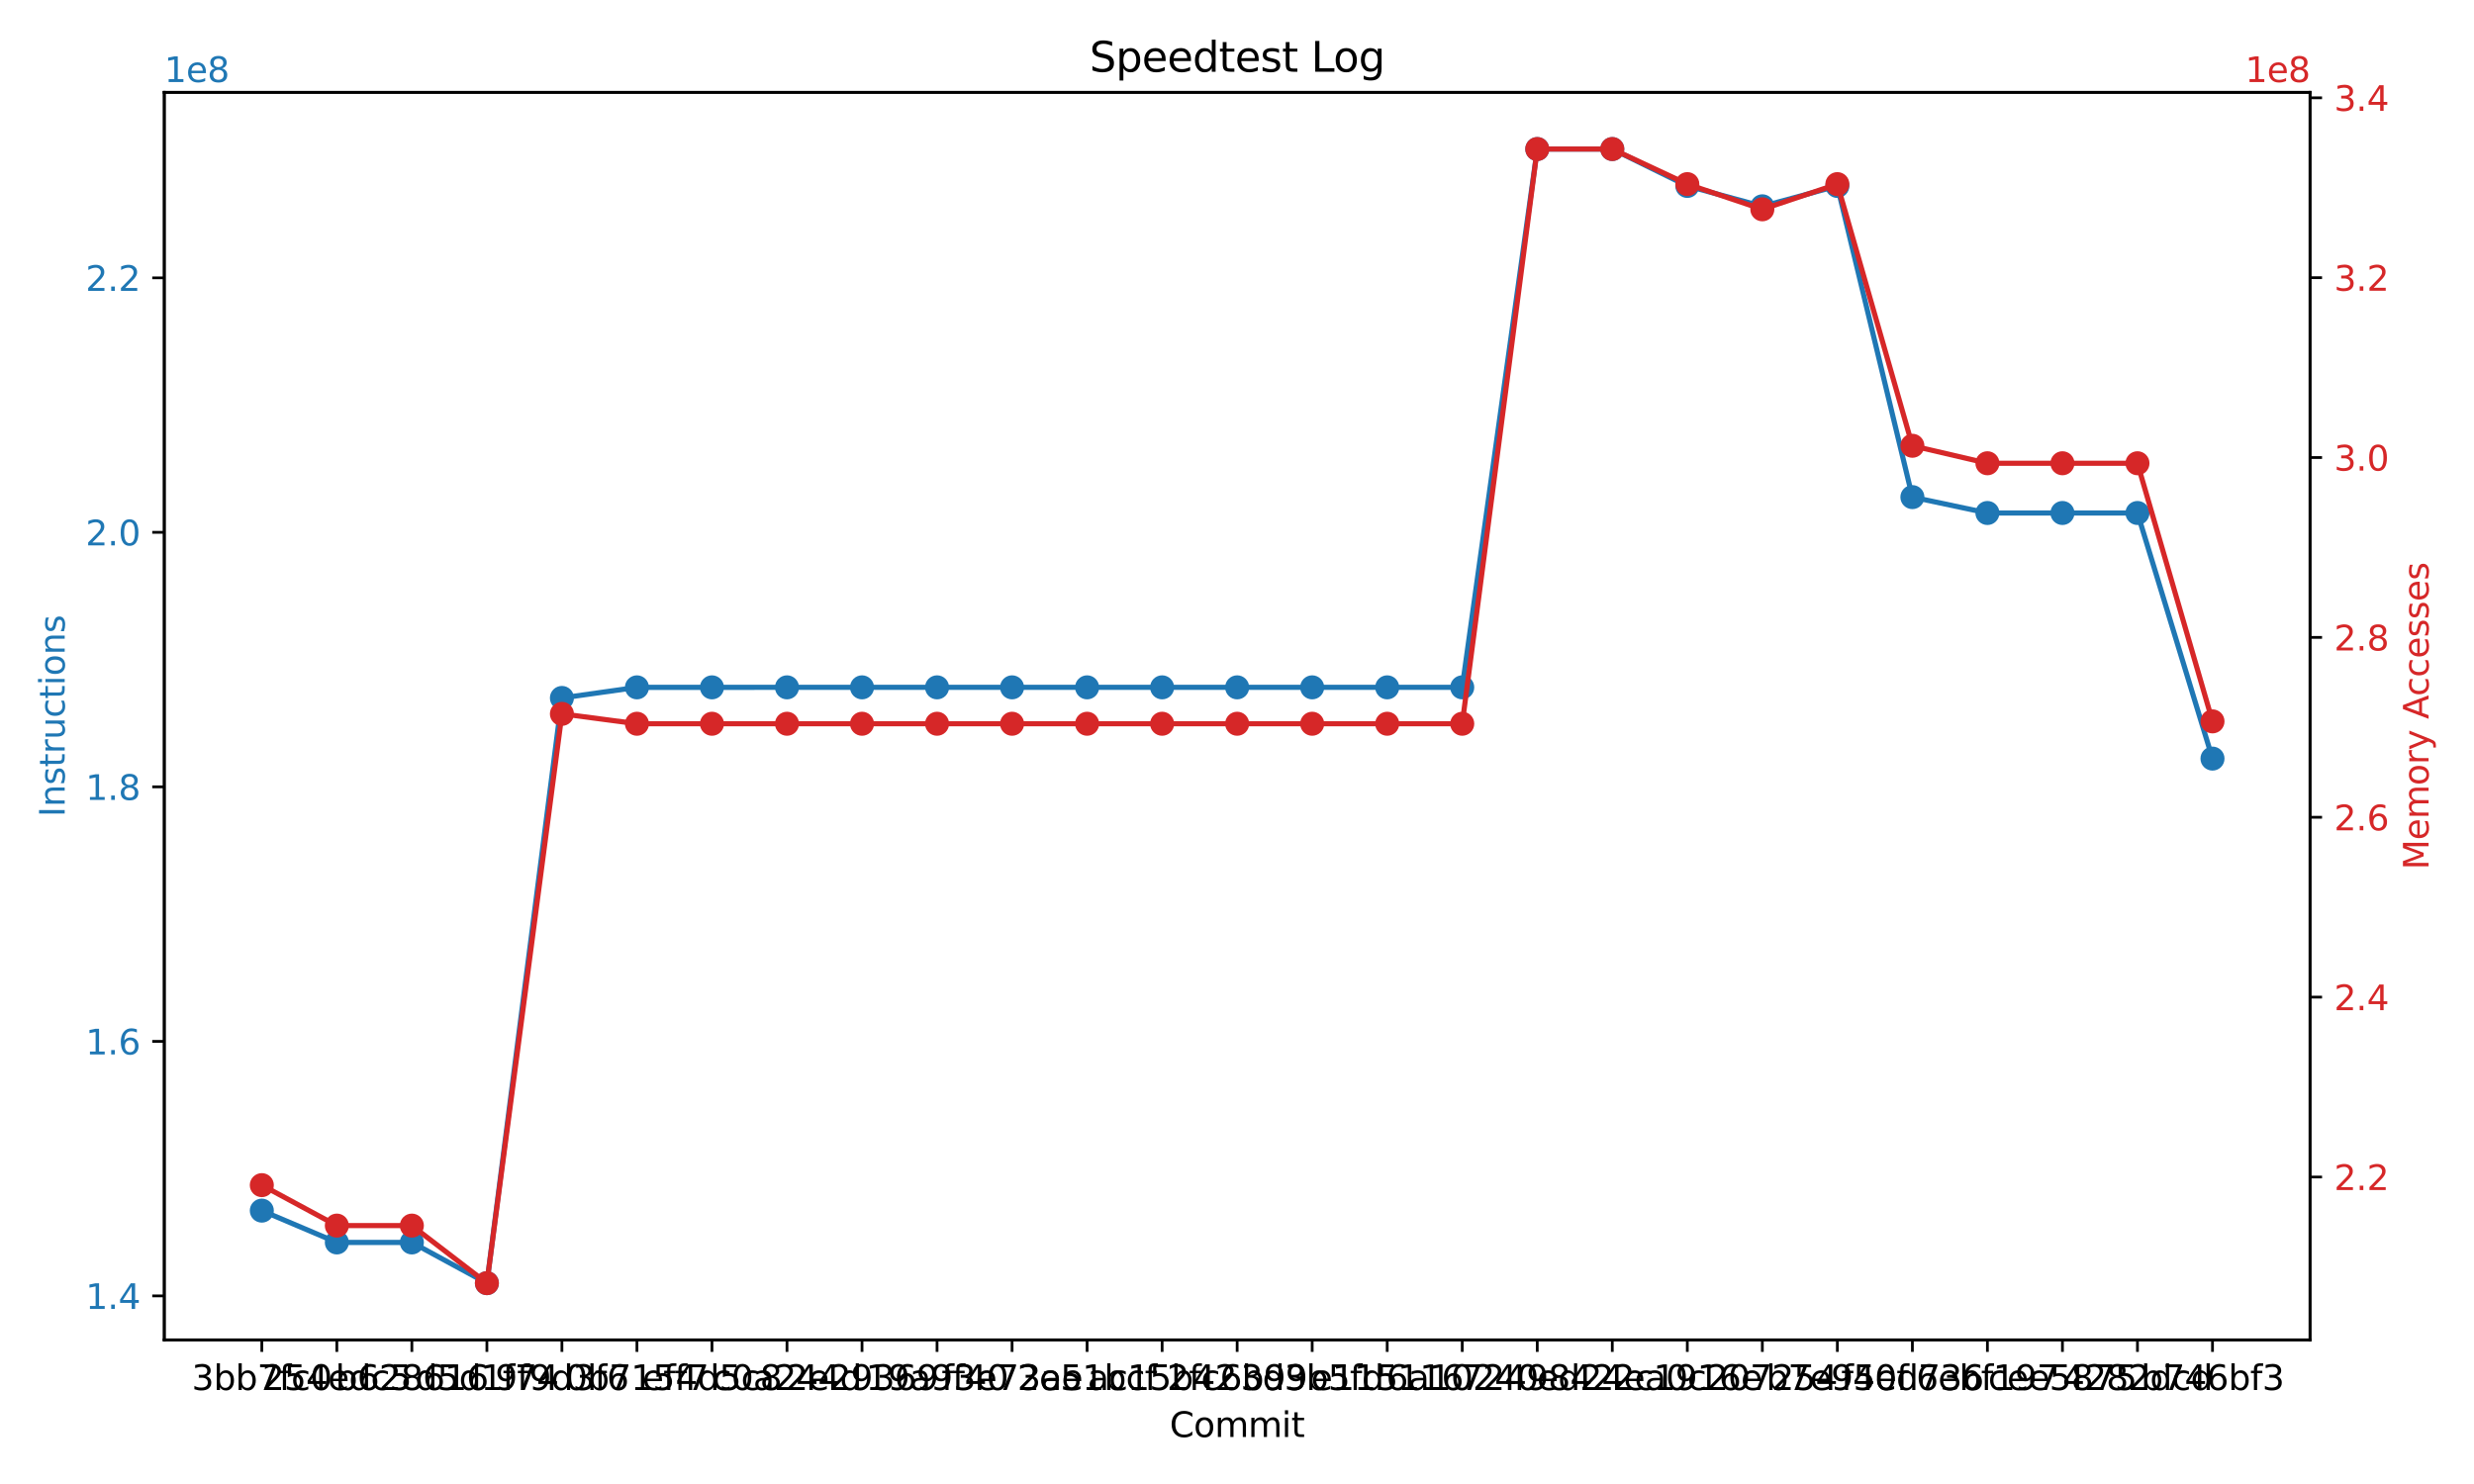 <?xml version="1.0" encoding="utf-8" standalone="no"?>
<!DOCTYPE svg PUBLIC "-//W3C//DTD SVG 1.1//EN"
  "http://www.w3.org/Graphics/SVG/1.1/DTD/svg11.dtd">
<svg xmlns:xlink="http://www.w3.org/1999/xlink" width="720pt" height="432pt" viewBox="0 0 720 432" xmlns="http://www.w3.org/2000/svg" version="1.1">
 <defs>
  <style type="text/css">*{stroke-linejoin: round; stroke-linecap: butt}</style>
 </defs>
 <g id="figure_1">
  <g id="patch_1">
   <path d="M 0 432 
L 720 432 
L 720 0 
L 0 0 
z
" style="fill: #ffffff"/>
  </g>
  <g id="axes_1">
   <g id="patch_2">
    <path d="M 47.81 390.04 
L 672.28 390.04 
L 672.28 26.88 
L 47.81 26.88 
z
" style="fill: #ffffff"/>
   </g>
   <g id="matplotlib.axis_1">
    <g id="xtick_1">
     <g id="line2d_1">
      <defs>
       <path id="m7021327ef7" d="M 0 0 
L 0 3.5 
" style="stroke: #000000; stroke-width: 0.8"/>
      </defs>
      <g>
       <use xlink:href="#m7021327ef7" x="76.195" y="390.04" style="stroke: #000000; stroke-width: 0.8"/>
      </g>
     </g>
     <g id="text_1">
      <!-- 3bb7fc0 -->
      <g transform="translate(55.793 404.638) scale(0.1 -0.1)">
       <defs>
        <path id="DejaVuSans-33" d="M 2597 2516 
Q 3050 2419 3304 2112 
Q 3559 1806 3559 1356 
Q 3559 666 3084 287 
Q 2609 -91 1734 -91 
Q 1441 -91 1130 -33 
Q 819 25 488 141 
L 488 750 
Q 750 597 1062 519 
Q 1375 441 1716 441 
Q 2309 441 2620 675 
Q 2931 909 2931 1356 
Q 2931 1769 2642 2001 
Q 2353 2234 1838 2234 
L 1294 2234 
L 1294 2753 
L 1863 2753 
Q 2328 2753 2575 2939 
Q 2822 3125 2822 3475 
Q 2822 3834 2567 4026 
Q 2313 4219 1838 4219 
Q 1578 4219 1281 4162 
Q 984 4106 628 3988 
L 628 4550 
Q 988 4650 1302 4700 
Q 1616 4750 1894 4750 
Q 2613 4750 3031 4423 
Q 3450 4097 3450 3541 
Q 3450 3153 3228 2886 
Q 3006 2619 2597 2516 
z
" transform="scale(0.016)"/>
        <path id="DejaVuSans-62" d="M 3116 1747 
Q 3116 2381 2855 2742 
Q 2594 3103 2138 3103 
Q 1681 3103 1420 2742 
Q 1159 2381 1159 1747 
Q 1159 1113 1420 752 
Q 1681 391 2138 391 
Q 2594 391 2855 752 
Q 3116 1113 3116 1747 
z
M 1159 2969 
Q 1341 3281 1617 3432 
Q 1894 3584 2278 3584 
Q 2916 3584 3314 3078 
Q 3713 2572 3713 1747 
Q 3713 922 3314 415 
Q 2916 -91 2278 -91 
Q 1894 -91 1617 61 
Q 1341 213 1159 525 
L 1159 0 
L 581 0 
L 581 4863 
L 1159 4863 
L 1159 2969 
z
" transform="scale(0.016)"/>
        <path id="DejaVuSans-37" d="M 525 4666 
L 3525 4666 
L 3525 4397 
L 1831 0 
L 1172 0 
L 2766 4134 
L 525 4134 
L 525 4666 
z
" transform="scale(0.016)"/>
        <path id="DejaVuSans-66" d="M 2375 4863 
L 2375 4384 
L 1825 4384 
Q 1516 4384 1395 4259 
Q 1275 4134 1275 3809 
L 1275 3500 
L 2222 3500 
L 2222 3053 
L 1275 3053 
L 1275 0 
L 697 0 
L 697 3053 
L 147 3053 
L 147 3500 
L 697 3500 
L 697 3744 
Q 697 4328 969 4595 
Q 1241 4863 1831 4863 
L 2375 4863 
z
" transform="scale(0.016)"/>
        <path id="DejaVuSans-63" d="M 3122 3366 
L 3122 2828 
Q 2878 2963 2633 3030 
Q 2388 3097 2138 3097 
Q 1578 3097 1268 2742 
Q 959 2388 959 1747 
Q 959 1106 1268 751 
Q 1578 397 2138 397 
Q 2388 397 2633 464 
Q 2878 531 3122 666 
L 3122 134 
Q 2881 22 2623 -34 
Q 2366 -91 2075 -91 
Q 1284 -91 818 406 
Q 353 903 353 1747 
Q 353 2603 823 3093 
Q 1294 3584 2113 3584 
Q 2378 3584 2631 3529 
Q 2884 3475 3122 3366 
z
" transform="scale(0.016)"/>
        <path id="DejaVuSans-30" d="M 2034 4250 
Q 1547 4250 1301 3770 
Q 1056 3291 1056 2328 
Q 1056 1369 1301 889 
Q 1547 409 2034 409 
Q 2525 409 2770 889 
Q 3016 1369 3016 2328 
Q 3016 3291 2770 3770 
Q 2525 4250 2034 4250 
z
M 2034 4750 
Q 2819 4750 3233 4129 
Q 3647 3509 3647 2328 
Q 3647 1150 3233 529 
Q 2819 -91 2034 -91 
Q 1250 -91 836 529 
Q 422 1150 422 2328 
Q 422 3509 836 4129 
Q 1250 4750 2034 4750 
z
" transform="scale(0.016)"/>
       </defs>
       <use xlink:href="#DejaVuSans-33"/>
       <use xlink:href="#DejaVuSans-62" x="63.623"/>
       <use xlink:href="#DejaVuSans-62" x="127.1"/>
       <use xlink:href="#DejaVuSans-37" x="190.576"/>
       <use xlink:href="#DejaVuSans-66" x="254.199"/>
       <use xlink:href="#DejaVuSans-63" x="289.404"/>
       <use xlink:href="#DejaVuSans-30" x="344.385"/>
      </g>
     </g>
    </g>
    <g id="xtick_2">
     <g id="line2d_2">
      <g>
       <use xlink:href="#m7021327ef7" x="98.03" y="390.04" style="stroke: #000000; stroke-width: 0.8"/>
      </g>
     </g>
     <g id="text_2">
      <!-- 254edc5 -->
      <g transform="translate(76.305 404.638) scale(0.1 -0.1)">
       <defs>
        <path id="DejaVuSans-32" d="M 1228 531 
L 3431 531 
L 3431 0 
L 469 0 
L 469 531 
Q 828 903 1448 1529 
Q 2069 2156 2228 2338 
Q 2531 2678 2651 2914 
Q 2772 3150 2772 3378 
Q 2772 3750 2511 3984 
Q 2250 4219 1831 4219 
Q 1534 4219 1204 4116 
Q 875 4013 500 3803 
L 500 4441 
Q 881 4594 1212 4672 
Q 1544 4750 1819 4750 
Q 2544 4750 2975 4387 
Q 3406 4025 3406 3419 
Q 3406 3131 3298 2873 
Q 3191 2616 2906 2266 
Q 2828 2175 2409 1742 
Q 1991 1309 1228 531 
z
" transform="scale(0.016)"/>
        <path id="DejaVuSans-35" d="M 691 4666 
L 3169 4666 
L 3169 4134 
L 1269 4134 
L 1269 2991 
Q 1406 3038 1543 3061 
Q 1681 3084 1819 3084 
Q 2600 3084 3056 2656 
Q 3513 2228 3513 1497 
Q 3513 744 3044 326 
Q 2575 -91 1722 -91 
Q 1428 -91 1123 -41 
Q 819 9 494 109 
L 494 744 
Q 775 591 1075 516 
Q 1375 441 1709 441 
Q 2250 441 2565 725 
Q 2881 1009 2881 1497 
Q 2881 1984 2565 2268 
Q 2250 2553 1709 2553 
Q 1456 2553 1204 2497 
Q 953 2441 691 2322 
L 691 4666 
z
" transform="scale(0.016)"/>
        <path id="DejaVuSans-34" d="M 2419 4116 
L 825 1625 
L 2419 1625 
L 2419 4116 
z
M 2253 4666 
L 3047 4666 
L 3047 1625 
L 3713 1625 
L 3713 1100 
L 3047 1100 
L 3047 0 
L 2419 0 
L 2419 1100 
L 313 1100 
L 313 1709 
L 2253 4666 
z
" transform="scale(0.016)"/>
        <path id="DejaVuSans-65" d="M 3597 1894 
L 3597 1613 
L 953 1613 
Q 991 1019 1311 708 
Q 1631 397 2203 397 
Q 2534 397 2845 478 
Q 3156 559 3463 722 
L 3463 178 
Q 3153 47 2828 -22 
Q 2503 -91 2169 -91 
Q 1331 -91 842 396 
Q 353 884 353 1716 
Q 353 2575 817 3079 
Q 1281 3584 2069 3584 
Q 2775 3584 3186 3129 
Q 3597 2675 3597 1894 
z
M 3022 2063 
Q 3016 2534 2758 2815 
Q 2500 3097 2075 3097 
Q 1594 3097 1305 2825 
Q 1016 2553 972 2059 
L 3022 2063 
z
" transform="scale(0.016)"/>
        <path id="DejaVuSans-64" d="M 2906 2969 
L 2906 4863 
L 3481 4863 
L 3481 0 
L 2906 0 
L 2906 525 
Q 2725 213 2448 61 
Q 2172 -91 1784 -91 
Q 1150 -91 751 415 
Q 353 922 353 1747 
Q 353 2572 751 3078 
Q 1150 3584 1784 3584 
Q 2172 3584 2448 3432 
Q 2725 3281 2906 2969 
z
M 947 1747 
Q 947 1113 1208 752 
Q 1469 391 1925 391 
Q 2381 391 2643 752 
Q 2906 1113 2906 1747 
Q 2906 2381 2643 2742 
Q 2381 3103 1925 3103 
Q 1469 3103 1208 2742 
Q 947 2381 947 1747 
z
" transform="scale(0.016)"/>
       </defs>
       <use xlink:href="#DejaVuSans-32"/>
       <use xlink:href="#DejaVuSans-35" x="63.623"/>
       <use xlink:href="#DejaVuSans-34" x="127.246"/>
       <use xlink:href="#DejaVuSans-65" x="190.869"/>
       <use xlink:href="#DejaVuSans-64" x="252.393"/>
       <use xlink:href="#DejaVuSans-63" x="315.869"/>
       <use xlink:href="#DejaVuSans-35" x="370.85"/>
      </g>
     </g>
    </g>
    <g id="xtick_3">
     <g id="line2d_3">
      <g>
       <use xlink:href="#m7021327ef7" x="119.864" y="390.04" style="stroke: #000000; stroke-width: 0.8"/>
      </g>
     </g>
     <g id="text_3">
      <!-- b628616 -->
      <g transform="translate(97.603 404.638) scale(0.1 -0.1)">
       <defs>
        <path id="DejaVuSans-36" d="M 2113 2584 
Q 1688 2584 1439 2293 
Q 1191 2003 1191 1497 
Q 1191 994 1439 701 
Q 1688 409 2113 409 
Q 2538 409 2786 701 
Q 3034 994 3034 1497 
Q 3034 2003 2786 2293 
Q 2538 2584 2113 2584 
z
M 3366 4563 
L 3366 3988 
Q 3128 4100 2886 4159 
Q 2644 4219 2406 4219 
Q 1781 4219 1451 3797 
Q 1122 3375 1075 2522 
Q 1259 2794 1537 2939 
Q 1816 3084 2150 3084 
Q 2853 3084 3261 2657 
Q 3669 2231 3669 1497 
Q 3669 778 3244 343 
Q 2819 -91 2113 -91 
Q 1303 -91 875 529 
Q 447 1150 447 2328 
Q 447 3434 972 4092 
Q 1497 4750 2381 4750 
Q 2619 4750 2861 4703 
Q 3103 4656 3366 4563 
z
" transform="scale(0.016)"/>
        <path id="DejaVuSans-38" d="M 2034 2216 
Q 1584 2216 1326 1975 
Q 1069 1734 1069 1313 
Q 1069 891 1326 650 
Q 1584 409 2034 409 
Q 2484 409 2743 651 
Q 3003 894 3003 1313 
Q 3003 1734 2745 1975 
Q 2488 2216 2034 2216 
z
M 1403 2484 
Q 997 2584 770 2862 
Q 544 3141 544 3541 
Q 544 4100 942 4425 
Q 1341 4750 2034 4750 
Q 2731 4750 3128 4425 
Q 3525 4100 3525 3541 
Q 3525 3141 3298 2862 
Q 3072 2584 2669 2484 
Q 3125 2378 3379 2068 
Q 3634 1759 3634 1313 
Q 3634 634 3220 271 
Q 2806 -91 2034 -91 
Q 1263 -91 848 271 
Q 434 634 434 1313 
Q 434 1759 690 2068 
Q 947 2378 1403 2484 
z
M 1172 3481 
Q 1172 3119 1398 2916 
Q 1625 2713 2034 2713 
Q 2441 2713 2670 2916 
Q 2900 3119 2900 3481 
Q 2900 3844 2670 4047 
Q 2441 4250 2034 4250 
Q 1625 4250 1398 4047 
Q 1172 3844 1172 3481 
z
" transform="scale(0.016)"/>
        <path id="DejaVuSans-31" d="M 794 531 
L 1825 531 
L 1825 4091 
L 703 3866 
L 703 4441 
L 1819 4666 
L 2450 4666 
L 2450 531 
L 3481 531 
L 3481 0 
L 794 0 
L 794 531 
z
" transform="scale(0.016)"/>
       </defs>
       <use xlink:href="#DejaVuSans-62"/>
       <use xlink:href="#DejaVuSans-36" x="63.477"/>
       <use xlink:href="#DejaVuSans-32" x="127.1"/>
       <use xlink:href="#DejaVuSans-38" x="190.723"/>
       <use xlink:href="#DejaVuSans-36" x="254.346"/>
       <use xlink:href="#DejaVuSans-31" x="317.969"/>
       <use xlink:href="#DejaVuSans-36" x="381.592"/>
      </g>
     </g>
    </g>
    <g id="xtick_4">
     <g id="line2d_4">
      <g>
       <use xlink:href="#m7021327ef7" x="141.699" y="390.04" style="stroke: #000000; stroke-width: 0.8"/>
      </g>
     </g>
     <g id="text_4">
      <!-- d5d1f74 -->
      <g transform="translate(120.865 404.638) scale(0.1 -0.1)">
       <use xlink:href="#DejaVuSans-64"/>
       <use xlink:href="#DejaVuSans-35" x="63.477"/>
       <use xlink:href="#DejaVuSans-64" x="127.1"/>
       <use xlink:href="#DejaVuSans-31" x="190.576"/>
       <use xlink:href="#DejaVuSans-66" x="254.199"/>
       <use xlink:href="#DejaVuSans-37" x="289.404"/>
       <use xlink:href="#DejaVuSans-34" x="353.027"/>
      </g>
     </g>
    </g>
    <g id="xtick_5">
     <g id="line2d_5">
      <g>
       <use xlink:href="#m7021327ef7" x="163.533" y="390.04" style="stroke: #000000; stroke-width: 0.8"/>
      </g>
     </g>
     <g id="text_5">
      <!-- 9f9d3f6 -->
      <g transform="translate(144.114 404.638) scale(0.1 -0.1)">
       <defs>
        <path id="DejaVuSans-39" d="M 703 97 
L 703 672 
Q 941 559 1184 500 
Q 1428 441 1663 441 
Q 2288 441 2617 861 
Q 2947 1281 2994 2138 
Q 2813 1869 2534 1725 
Q 2256 1581 1919 1581 
Q 1219 1581 811 2004 
Q 403 2428 403 3163 
Q 403 3881 828 4315 
Q 1253 4750 1959 4750 
Q 2769 4750 3195 4129 
Q 3622 3509 3622 2328 
Q 3622 1225 3098 567 
Q 2575 -91 1691 -91 
Q 1453 -91 1209 -44 
Q 966 3 703 97 
z
M 1959 2075 
Q 2384 2075 2632 2365 
Q 2881 2656 2881 3163 
Q 2881 3666 2632 3958 
Q 2384 4250 1959 4250 
Q 1534 4250 1286 3958 
Q 1038 3666 1038 3163 
Q 1038 2656 1286 2365 
Q 1534 2075 1959 2075 
z
" transform="scale(0.016)"/>
       </defs>
       <use xlink:href="#DejaVuSans-39"/>
       <use xlink:href="#DejaVuSans-66" x="63.623"/>
       <use xlink:href="#DejaVuSans-39" x="98.828"/>
       <use xlink:href="#DejaVuSans-64" x="162.451"/>
       <use xlink:href="#DejaVuSans-33" x="225.928"/>
       <use xlink:href="#DejaVuSans-66" x="289.551"/>
       <use xlink:href="#DejaVuSans-36" x="324.756"/>
      </g>
     </g>
    </g>
    <g id="xtick_6">
     <g id="line2d_6">
      <g>
       <use xlink:href="#m7021327ef7" x="185.368" y="390.04" style="stroke: #000000; stroke-width: 0.8"/>
      </g>
     </g>
     <g id="text_6">
      <!-- 0b715f7 -->
      <g transform="translate(164.527 404.638) scale(0.1 -0.1)">
       <use xlink:href="#DejaVuSans-30"/>
       <use xlink:href="#DejaVuSans-62" x="63.623"/>
       <use xlink:href="#DejaVuSans-37" x="127.1"/>
       <use xlink:href="#DejaVuSans-31" x="190.723"/>
       <use xlink:href="#DejaVuSans-35" x="254.346"/>
       <use xlink:href="#DejaVuSans-66" x="317.969"/>
       <use xlink:href="#DejaVuSans-37" x="353.174"/>
      </g>
     </g>
    </g>
    <g id="xtick_7">
     <g id="line2d_7">
      <g>
       <use xlink:href="#m7021327ef7" x="207.203" y="390.04" style="stroke: #000000; stroke-width: 0.8"/>
      </g>
     </g>
     <g id="text_7">
      <!-- ef4d5c8 -->
      <g transform="translate(186.899 404.638) scale(0.1 -0.1)">
       <use xlink:href="#DejaVuSans-65"/>
       <use xlink:href="#DejaVuSans-66" x="61.523"/>
       <use xlink:href="#DejaVuSans-34" x="96.729"/>
       <use xlink:href="#DejaVuSans-64" x="160.352"/>
       <use xlink:href="#DejaVuSans-35" x="223.828"/>
       <use xlink:href="#DejaVuSans-63" x="287.451"/>
       <use xlink:href="#DejaVuSans-38" x="342.432"/>
      </g>
     </g>
    </g>
    <g id="xtick_8">
     <g id="line2d_8">
      <g>
       <use xlink:href="#m7021327ef7" x="229.037" y="390.04" style="stroke: #000000; stroke-width: 0.8"/>
      </g>
     </g>
     <g id="text_8">
      <!-- c0a244d -->
      <g transform="translate(207.325 404.638) scale(0.1 -0.1)">
       <defs>
        <path id="DejaVuSans-61" d="M 2194 1759 
Q 1497 1759 1228 1600 
Q 959 1441 959 1056 
Q 959 750 1161 570 
Q 1363 391 1709 391 
Q 2188 391 2477 730 
Q 2766 1069 2766 1631 
L 2766 1759 
L 2194 1759 
z
M 3341 1997 
L 3341 0 
L 2766 0 
L 2766 531 
Q 2569 213 2275 61 
Q 1981 -91 1556 -91 
Q 1019 -91 701 211 
Q 384 513 384 1019 
Q 384 1609 779 1909 
Q 1175 2209 1959 2209 
L 2766 2209 
L 2766 2266 
Q 2766 2663 2505 2880 
Q 2244 3097 1772 3097 
Q 1472 3097 1187 3025 
Q 903 2953 641 2809 
L 641 3341 
Q 956 3463 1253 3523 
Q 1550 3584 1831 3584 
Q 2591 3584 2966 3190 
Q 3341 2797 3341 1997 
z
" transform="scale(0.016)"/>
       </defs>
       <use xlink:href="#DejaVuSans-63"/>
       <use xlink:href="#DejaVuSans-30" x="54.98"/>
       <use xlink:href="#DejaVuSans-61" x="118.604"/>
       <use xlink:href="#DejaVuSans-32" x="179.883"/>
       <use xlink:href="#DejaVuSans-34" x="243.506"/>
       <use xlink:href="#DejaVuSans-34" x="307.129"/>
       <use xlink:href="#DejaVuSans-64" x="370.752"/>
      </g>
     </g>
    </g>
    <g id="xtick_9">
     <g id="line2d_9">
      <g>
       <use xlink:href="#m7021327ef7" x="250.872" y="390.04" style="stroke: #000000; stroke-width: 0.8"/>
      </g>
     </g>
     <g id="text_9">
      <!-- 2e29369 -->
      <g transform="translate(228.708 404.638) scale(0.1 -0.1)">
       <use xlink:href="#DejaVuSans-32"/>
       <use xlink:href="#DejaVuSans-65" x="63.623"/>
       <use xlink:href="#DejaVuSans-32" x="125.146"/>
       <use xlink:href="#DejaVuSans-39" x="188.77"/>
       <use xlink:href="#DejaVuSans-33" x="252.393"/>
       <use xlink:href="#DejaVuSans-36" x="316.016"/>
       <use xlink:href="#DejaVuSans-39" x="379.639"/>
      </g>
     </g>
    </g>
    <g id="xtick_10">
     <g id="line2d_10">
      <g>
       <use xlink:href="#m7021327ef7" x="272.707" y="390.04" style="stroke: #000000; stroke-width: 0.8"/>
      </g>
     </g>
     <g id="text_10">
      <!-- 19a9f40 -->
      <g transform="translate(251.976 404.638) scale(0.1 -0.1)">
       <use xlink:href="#DejaVuSans-31"/>
       <use xlink:href="#DejaVuSans-39" x="63.623"/>
       <use xlink:href="#DejaVuSans-61" x="127.246"/>
       <use xlink:href="#DejaVuSans-39" x="188.525"/>
       <use xlink:href="#DejaVuSans-66" x="252.148"/>
       <use xlink:href="#DejaVuSans-34" x="287.354"/>
       <use xlink:href="#DejaVuSans-30" x="350.977"/>
      </g>
     </g>
    </g>
    <g id="xtick_11">
     <g id="line2d_11">
      <g>
       <use xlink:href="#m7021327ef7" x="294.541" y="390.04" style="stroke: #000000; stroke-width: 0.8"/>
      </g>
     </g>
     <g id="text_11">
      <!-- f3e73ae -->
      <g transform="translate(274.02 404.638) scale(0.1 -0.1)">
       <use xlink:href="#DejaVuSans-66"/>
       <use xlink:href="#DejaVuSans-33" x="35.205"/>
       <use xlink:href="#DejaVuSans-65" x="98.828"/>
       <use xlink:href="#DejaVuSans-37" x="160.352"/>
       <use xlink:href="#DejaVuSans-33" x="223.975"/>
       <use xlink:href="#DejaVuSans-61" x="287.598"/>
       <use xlink:href="#DejaVuSans-65" x="348.877"/>
      </g>
     </g>
    </g>
    <g id="xtick_12">
     <g id="line2d_12">
      <g>
       <use xlink:href="#m7021327ef7" x="316.376" y="390.04" style="stroke: #000000; stroke-width: 0.8"/>
      </g>
     </g>
     <g id="text_12">
      <!-- 2e51bcf -->
      <g transform="translate(296.072 404.638) scale(0.1 -0.1)">
       <use xlink:href="#DejaVuSans-32"/>
       <use xlink:href="#DejaVuSans-65" x="63.623"/>
       <use xlink:href="#DejaVuSans-35" x="125.146"/>
       <use xlink:href="#DejaVuSans-31" x="188.77"/>
       <use xlink:href="#DejaVuSans-62" x="252.393"/>
       <use xlink:href="#DejaVuSans-63" x="315.869"/>
       <use xlink:href="#DejaVuSans-66" x="370.85"/>
      </g>
     </g>
    </g>
    <g id="xtick_13">
     <g id="line2d_13">
      <g>
       <use xlink:href="#m7021327ef7" x="338.21" y="390.04" style="stroke: #000000; stroke-width: 0.8"/>
      </g>
     </g>
     <g id="text_13">
      <!-- ac15b42 -->
      <g transform="translate(316.498 404.638) scale(0.1 -0.1)">
       <use xlink:href="#DejaVuSans-61"/>
       <use xlink:href="#DejaVuSans-63" x="61.279"/>
       <use xlink:href="#DejaVuSans-31" x="116.26"/>
       <use xlink:href="#DejaVuSans-35" x="179.883"/>
       <use xlink:href="#DejaVuSans-62" x="243.506"/>
       <use xlink:href="#DejaVuSans-34" x="306.982"/>
       <use xlink:href="#DejaVuSans-32" x="370.605"/>
      </g>
     </g>
    </g>
    <g id="xtick_14">
     <g id="line2d_14">
      <g>
       <use xlink:href="#m7021327ef7" x="360.045" y="390.04" style="stroke: #000000; stroke-width: 0.8"/>
      </g>
     </g>
     <g id="text_14">
      <!-- 2fc6b99 -->
      <g transform="translate(339.636 404.638) scale(0.1 -0.1)">
       <use xlink:href="#DejaVuSans-32"/>
       <use xlink:href="#DejaVuSans-66" x="63.623"/>
       <use xlink:href="#DejaVuSans-63" x="98.828"/>
       <use xlink:href="#DejaVuSans-36" x="153.809"/>
       <use xlink:href="#DejaVuSans-62" x="217.432"/>
       <use xlink:href="#DejaVuSans-39" x="280.908"/>
       <use xlink:href="#DejaVuSans-39" x="344.531"/>
      </g>
     </g>
    </g>
    <g id="xtick_15">
     <g id="line2d_15">
      <g>
       <use xlink:href="#m7021327ef7" x="381.88" y="390.04" style="stroke: #000000; stroke-width: 0.8"/>
      </g>
     </g>
     <g id="text_15">
      <!-- 3d3b5fd -->
      <g transform="translate(361.053 404.638) scale(0.1 -0.1)">
       <use xlink:href="#DejaVuSans-33"/>
       <use xlink:href="#DejaVuSans-64" x="63.623"/>
       <use xlink:href="#DejaVuSans-33" x="127.1"/>
       <use xlink:href="#DejaVuSans-62" x="190.723"/>
       <use xlink:href="#DejaVuSans-35" x="254.199"/>
       <use xlink:href="#DejaVuSans-66" x="317.822"/>
       <use xlink:href="#DejaVuSans-64" x="353.027"/>
      </g>
     </g>
    </g>
    <g id="xtick_16">
     <g id="line2d_16">
      <g>
       <use xlink:href="#m7021327ef7" x="403.714" y="390.04" style="stroke: #000000; stroke-width: 0.8"/>
      </g>
     </g>
     <g id="text_16">
      <!-- e115116 -->
      <g transform="translate(381.55 404.638) scale(0.1 -0.1)">
       <use xlink:href="#DejaVuSans-65"/>
       <use xlink:href="#DejaVuSans-31" x="61.523"/>
       <use xlink:href="#DejaVuSans-31" x="125.146"/>
       <use xlink:href="#DejaVuSans-35" x="188.77"/>
       <use xlink:href="#DejaVuSans-31" x="252.393"/>
       <use xlink:href="#DejaVuSans-31" x="316.016"/>
       <use xlink:href="#DejaVuSans-36" x="379.639"/>
      </g>
     </g>
    </g>
    <g id="xtick_17">
     <g id="line2d_17">
      <g>
       <use xlink:href="#m7021327ef7" x="425.549" y="390.04" style="stroke: #000000; stroke-width: 0.8"/>
      </g>
     </g>
     <g id="text_17">
      <!-- 6a10240 -->
      <g transform="translate(403.397 404.638) scale(0.1 -0.1)">
       <use xlink:href="#DejaVuSans-36"/>
       <use xlink:href="#DejaVuSans-61" x="63.623"/>
       <use xlink:href="#DejaVuSans-31" x="124.902"/>
       <use xlink:href="#DejaVuSans-30" x="188.525"/>
       <use xlink:href="#DejaVuSans-32" x="252.148"/>
       <use xlink:href="#DejaVuSans-34" x="315.771"/>
       <use xlink:href="#DejaVuSans-30" x="379.395"/>
      </g>
     </g>
    </g>
    <g id="xtick_18">
     <g id="line2d_18">
      <g>
       <use xlink:href="#m7021327ef7" x="447.383" y="390.04" style="stroke: #000000; stroke-width: 0.8"/>
      </g>
     </g>
     <g id="text_18">
      <!-- 7249842 -->
      <g transform="translate(425.115 404.638) scale(0.1 -0.1)">
       <use xlink:href="#DejaVuSans-37"/>
       <use xlink:href="#DejaVuSans-32" x="63.623"/>
       <use xlink:href="#DejaVuSans-34" x="127.246"/>
       <use xlink:href="#DejaVuSans-39" x="190.869"/>
       <use xlink:href="#DejaVuSans-38" x="254.492"/>
       <use xlink:href="#DejaVuSans-34" x="318.115"/>
       <use xlink:href="#DejaVuSans-32" x="381.738"/>
      </g>
     </g>
    </g>
    <g id="xtick_19">
     <g id="line2d_19">
      <g>
       <use xlink:href="#m7021327ef7" x="469.218" y="390.04" style="stroke: #000000; stroke-width: 0.8"/>
      </g>
     </g>
     <g id="text_19">
      <!-- ed24ea0 -->
      <g transform="translate(447.283 404.638) scale(0.1 -0.1)">
       <use xlink:href="#DejaVuSans-65"/>
       <use xlink:href="#DejaVuSans-64" x="61.523"/>
       <use xlink:href="#DejaVuSans-32" x="125"/>
       <use xlink:href="#DejaVuSans-34" x="188.623"/>
       <use xlink:href="#DejaVuSans-65" x="252.246"/>
       <use xlink:href="#DejaVuSans-61" x="313.77"/>
       <use xlink:href="#DejaVuSans-30" x="375.049"/>
      </g>
     </g>
    </g>
    <g id="xtick_20">
     <g id="line2d_20">
      <g>
       <use xlink:href="#m7021327ef7" x="491.053" y="390.04" style="stroke: #000000; stroke-width: 0.8"/>
      </g>
     </g>
     <g id="text_20">
      <!-- 2c1916e -->
      <g transform="translate(469.321 404.638) scale(0.1 -0.1)">
       <use xlink:href="#DejaVuSans-32"/>
       <use xlink:href="#DejaVuSans-63" x="63.623"/>
       <use xlink:href="#DejaVuSans-31" x="118.604"/>
       <use xlink:href="#DejaVuSans-39" x="182.227"/>
       <use xlink:href="#DejaVuSans-31" x="245.85"/>
       <use xlink:href="#DejaVuSans-36" x="309.473"/>
       <use xlink:href="#DejaVuSans-65" x="373.096"/>
      </g>
     </g>
    </g>
    <g id="xtick_21">
     <g id="line2d_21">
      <g>
       <use xlink:href="#m7021327ef7" x="512.887" y="390.04" style="stroke: #000000; stroke-width: 0.8"/>
      </g>
     </g>
     <g id="text_21">
      <!-- c207254 -->
      <g transform="translate(491.051 404.638) scale(0.1 -0.1)">
       <use xlink:href="#DejaVuSans-63"/>
       <use xlink:href="#DejaVuSans-32" x="54.98"/>
       <use xlink:href="#DejaVuSans-30" x="118.604"/>
       <use xlink:href="#DejaVuSans-37" x="182.227"/>
       <use xlink:href="#DejaVuSans-32" x="245.85"/>
       <use xlink:href="#DejaVuSans-35" x="309.473"/>
       <use xlink:href="#DejaVuSans-34" x="373.096"/>
      </g>
     </g>
    </g>
    <g id="xtick_22">
     <g id="line2d_22">
      <g>
       <use xlink:href="#m7021327ef7" x="534.722" y="390.04" style="stroke: #000000; stroke-width: 0.8"/>
      </g>
     </g>
     <g id="text_22">
      <!-- b7e940f -->
      <g transform="translate(513.986 404.638) scale(0.1 -0.1)">
       <use xlink:href="#DejaVuSans-62"/>
       <use xlink:href="#DejaVuSans-37" x="63.477"/>
       <use xlink:href="#DejaVuSans-65" x="127.1"/>
       <use xlink:href="#DejaVuSans-39" x="188.623"/>
       <use xlink:href="#DejaVuSans-34" x="252.246"/>
       <use xlink:href="#DejaVuSans-30" x="315.869"/>
       <use xlink:href="#DejaVuSans-66" x="379.492"/>
      </g>
     </g>
    </g>
    <g id="xtick_23">
     <g id="line2d_23">
      <g>
       <use xlink:href="#m7021327ef7" x="556.557" y="390.04" style="stroke: #000000; stroke-width: 0.8"/>
      </g>
     </g>
     <g id="text_23">
      <!-- f5ed736 -->
      <g transform="translate(535.821 404.638) scale(0.1 -0.1)">
       <use xlink:href="#DejaVuSans-66"/>
       <use xlink:href="#DejaVuSans-35" x="35.205"/>
       <use xlink:href="#DejaVuSans-65" x="98.828"/>
       <use xlink:href="#DejaVuSans-64" x="160.352"/>
       <use xlink:href="#DejaVuSans-37" x="223.828"/>
       <use xlink:href="#DejaVuSans-33" x="287.451"/>
       <use xlink:href="#DejaVuSans-36" x="351.074"/>
      </g>
     </g>
    </g>
    <g id="xtick_24">
     <g id="line2d_24">
      <g>
       <use xlink:href="#m7021327ef7" x="578.391" y="390.04" style="stroke: #000000; stroke-width: 0.8"/>
      </g>
     </g>
     <g id="text_24">
      <!-- 6ebf197 -->
      <g transform="translate(557.655 404.638) scale(0.1 -0.1)">
       <use xlink:href="#DejaVuSans-36"/>
       <use xlink:href="#DejaVuSans-65" x="63.623"/>
       <use xlink:href="#DejaVuSans-62" x="125.146"/>
       <use xlink:href="#DejaVuSans-66" x="188.623"/>
       <use xlink:href="#DejaVuSans-31" x="223.828"/>
       <use xlink:href="#DejaVuSans-39" x="287.451"/>
       <use xlink:href="#DejaVuSans-37" x="351.074"/>
      </g>
     </g>
    </g>
    <g id="xtick_25">
     <g id="line2d_25">
      <g>
       <use xlink:href="#m7021327ef7" x="600.226" y="390.04" style="stroke: #000000; stroke-width: 0.8"/>
      </g>
     </g>
     <g id="text_25">
      <!-- cee5875 -->
      <g transform="translate(578.598 404.638) scale(0.1 -0.1)">
       <use xlink:href="#DejaVuSans-63"/>
       <use xlink:href="#DejaVuSans-65" x="54.98"/>
       <use xlink:href="#DejaVuSans-65" x="116.504"/>
       <use xlink:href="#DejaVuSans-35" x="178.027"/>
       <use xlink:href="#DejaVuSans-38" x="241.65"/>
       <use xlink:href="#DejaVuSans-37" x="305.273"/>
       <use xlink:href="#DejaVuSans-35" x="368.896"/>
      </g>
     </g>
    </g>
    <g id="xtick_26">
     <g id="line2d_26">
      <g>
       <use xlink:href="#m7021327ef7" x="622.06" y="390.04" style="stroke: #000000; stroke-width: 0.8"/>
      </g>
     </g>
     <g id="text_26">
      <!-- 4282dcd -->
      <g transform="translate(600.238 404.638) scale(0.1 -0.1)">
       <use xlink:href="#DejaVuSans-34"/>
       <use xlink:href="#DejaVuSans-32" x="63.623"/>
       <use xlink:href="#DejaVuSans-38" x="127.246"/>
       <use xlink:href="#DejaVuSans-32" x="190.869"/>
       <use xlink:href="#DejaVuSans-64" x="254.492"/>
       <use xlink:href="#DejaVuSans-63" x="317.969"/>
       <use xlink:href="#DejaVuSans-64" x="372.949"/>
      </g>
     </g>
    </g>
    <g id="xtick_27">
     <g id="line2d_27">
      <g>
       <use xlink:href="#m7021327ef7" x="643.895" y="390.04" style="stroke: #000000; stroke-width: 0.8"/>
      </g>
     </g>
     <g id="text_27">
      <!-- b746bf3 -->
      <g transform="translate(623.061 404.638) scale(0.1 -0.1)">
       <use xlink:href="#DejaVuSans-62"/>
       <use xlink:href="#DejaVuSans-37" x="63.477"/>
       <use xlink:href="#DejaVuSans-34" x="127.1"/>
       <use xlink:href="#DejaVuSans-36" x="190.723"/>
       <use xlink:href="#DejaVuSans-62" x="254.346"/>
       <use xlink:href="#DejaVuSans-66" x="317.822"/>
       <use xlink:href="#DejaVuSans-33" x="353.027"/>
      </g>
     </g>
    </g>
    <g id="text_28">
     <!-- Commit -->
     <g transform="translate(340.404 418.317) scale(0.1 -0.1)">
      <defs>
       <path id="DejaVuSans-43" d="M 4122 4306 
L 4122 3641 
Q 3803 3938 3442 4084 
Q 3081 4231 2675 4231 
Q 1875 4231 1450 3742 
Q 1025 3253 1025 2328 
Q 1025 1406 1450 917 
Q 1875 428 2675 428 
Q 3081 428 3442 575 
Q 3803 722 4122 1019 
L 4122 359 
Q 3791 134 3420 21 
Q 3050 -91 2638 -91 
Q 1578 -91 968 557 
Q 359 1206 359 2328 
Q 359 3453 968 4101 
Q 1578 4750 2638 4750 
Q 3056 4750 3426 4639 
Q 3797 4528 4122 4306 
z
" transform="scale(0.016)"/>
       <path id="DejaVuSans-6f" d="M 1959 3097 
Q 1497 3097 1228 2736 
Q 959 2375 959 1747 
Q 959 1119 1226 758 
Q 1494 397 1959 397 
Q 2419 397 2687 759 
Q 2956 1122 2956 1747 
Q 2956 2369 2687 2733 
Q 2419 3097 1959 3097 
z
M 1959 3584 
Q 2709 3584 3137 3096 
Q 3566 2609 3566 1747 
Q 3566 888 3137 398 
Q 2709 -91 1959 -91 
Q 1206 -91 779 398 
Q 353 888 353 1747 
Q 353 2609 779 3096 
Q 1206 3584 1959 3584 
z
" transform="scale(0.016)"/>
       <path id="DejaVuSans-6d" d="M 3328 2828 
Q 3544 3216 3844 3400 
Q 4144 3584 4550 3584 
Q 5097 3584 5394 3201 
Q 5691 2819 5691 2113 
L 5691 0 
L 5113 0 
L 5113 2094 
Q 5113 2597 4934 2840 
Q 4756 3084 4391 3084 
Q 3944 3084 3684 2787 
Q 3425 2491 3425 1978 
L 3425 0 
L 2847 0 
L 2847 2094 
Q 2847 2600 2669 2842 
Q 2491 3084 2119 3084 
Q 1678 3084 1418 2786 
Q 1159 2488 1159 1978 
L 1159 0 
L 581 0 
L 581 3500 
L 1159 3500 
L 1159 2956 
Q 1356 3278 1631 3431 
Q 1906 3584 2284 3584 
Q 2666 3584 2933 3390 
Q 3200 3197 3328 2828 
z
" transform="scale(0.016)"/>
       <path id="DejaVuSans-69" d="M 603 3500 
L 1178 3500 
L 1178 0 
L 603 0 
L 603 3500 
z
M 603 4863 
L 1178 4863 
L 1178 4134 
L 603 4134 
L 603 4863 
z
" transform="scale(0.016)"/>
       <path id="DejaVuSans-74" d="M 1172 4494 
L 1172 3500 
L 2356 3500 
L 2356 3053 
L 1172 3053 
L 1172 1153 
Q 1172 725 1289 603 
Q 1406 481 1766 481 
L 2356 481 
L 2356 0 
L 1766 0 
Q 1100 0 847 248 
Q 594 497 594 1153 
L 594 3053 
L 172 3053 
L 172 3500 
L 594 3500 
L 594 4494 
L 1172 4494 
z
" transform="scale(0.016)"/>
      </defs>
      <use xlink:href="#DejaVuSans-43"/>
      <use xlink:href="#DejaVuSans-6f" x="69.824"/>
      <use xlink:href="#DejaVuSans-6d" x="131.006"/>
      <use xlink:href="#DejaVuSans-6d" x="228.418"/>
      <use xlink:href="#DejaVuSans-69" x="325.83"/>
      <use xlink:href="#DejaVuSans-74" x="353.613"/>
     </g>
    </g>
   </g>
   <g id="matplotlib.axis_2">
    <g id="ytick_1">
     <g id="line2d_28">
      <defs>
       <path id="ma579908e1f" d="M 0 0 
L -3.5 0 
" style="stroke: #000000; stroke-width: 0.8"/>
      </defs>
      <g>
       <use xlink:href="#ma579908e1f" x="47.81" y="377.236" style="stroke: #000000; stroke-width: 0.8"/>
      </g>
     </g>
     <g id="text_29">
      <!-- 1.4 -->
      <g style="fill: #1f77b4" transform="translate(24.907 381.035) scale(0.1 -0.1)">
       <defs>
        <path id="DejaVuSans-2e" d="M 684 794 
L 1344 794 
L 1344 0 
L 684 0 
L 684 794 
z
" transform="scale(0.016)"/>
       </defs>
       <use xlink:href="#DejaVuSans-31"/>
       <use xlink:href="#DejaVuSans-2e" x="63.623"/>
       <use xlink:href="#DejaVuSans-34" x="95.41"/>
      </g>
     </g>
    </g>
    <g id="ytick_2">
     <g id="line2d_29">
      <g>
       <use xlink:href="#ma579908e1f" x="47.81" y="303.147" style="stroke: #000000; stroke-width: 0.8"/>
      </g>
     </g>
     <g id="text_30">
      <!-- 1.6 -->
      <g style="fill: #1f77b4" transform="translate(24.907 306.946) scale(0.1 -0.1)">
       <use xlink:href="#DejaVuSans-31"/>
       <use xlink:href="#DejaVuSans-2e" x="63.623"/>
       <use xlink:href="#DejaVuSans-36" x="95.41"/>
      </g>
     </g>
    </g>
    <g id="ytick_3">
     <g id="line2d_30">
      <g>
       <use xlink:href="#ma579908e1f" x="47.81" y="229.057" style="stroke: #000000; stroke-width: 0.8"/>
      </g>
     </g>
     <g id="text_31">
      <!-- 1.8 -->
      <g style="fill: #1f77b4" transform="translate(24.907 232.857) scale(0.1 -0.1)">
       <use xlink:href="#DejaVuSans-31"/>
       <use xlink:href="#DejaVuSans-2e" x="63.623"/>
       <use xlink:href="#DejaVuSans-38" x="95.41"/>
      </g>
     </g>
    </g>
    <g id="ytick_4">
     <g id="line2d_31">
      <g>
       <use xlink:href="#ma579908e1f" x="47.81" y="154.968" style="stroke: #000000; stroke-width: 0.8"/>
      </g>
     </g>
     <g id="text_32">
      <!-- 2.0 -->
      <g style="fill: #1f77b4" transform="translate(24.907 158.767) scale(0.1 -0.1)">
       <use xlink:href="#DejaVuSans-32"/>
       <use xlink:href="#DejaVuSans-2e" x="63.623"/>
       <use xlink:href="#DejaVuSans-30" x="95.41"/>
      </g>
     </g>
    </g>
    <g id="ytick_5">
     <g id="line2d_32">
      <g>
       <use xlink:href="#ma579908e1f" x="47.81" y="80.879" style="stroke: #000000; stroke-width: 0.8"/>
      </g>
     </g>
     <g id="text_33">
      <!-- 2.2 -->
      <g style="fill: #1f77b4" transform="translate(24.907 84.678) scale(0.1 -0.1)">
       <use xlink:href="#DejaVuSans-32"/>
       <use xlink:href="#DejaVuSans-2e" x="63.623"/>
       <use xlink:href="#DejaVuSans-32" x="95.41"/>
      </g>
     </g>
    </g>
    <g id="text_34">
     <!-- Instructions -->
     <g style="fill: #1f77b4" transform="translate(18.827 237.824) rotate(-90) scale(0.1 -0.1)">
      <defs>
       <path id="DejaVuSans-49" d="M 628 4666 
L 1259 4666 
L 1259 0 
L 628 0 
L 628 4666 
z
" transform="scale(0.016)"/>
       <path id="DejaVuSans-6e" d="M 3513 2113 
L 3513 0 
L 2938 0 
L 2938 2094 
Q 2938 2591 2744 2837 
Q 2550 3084 2163 3084 
Q 1697 3084 1428 2787 
Q 1159 2491 1159 1978 
L 1159 0 
L 581 0 
L 581 3500 
L 1159 3500 
L 1159 2956 
Q 1366 3272 1645 3428 
Q 1925 3584 2291 3584 
Q 2894 3584 3203 3211 
Q 3513 2838 3513 2113 
z
" transform="scale(0.016)"/>
       <path id="DejaVuSans-73" d="M 2834 3397 
L 2834 2853 
Q 2591 2978 2328 3040 
Q 2066 3103 1784 3103 
Q 1356 3103 1142 2972 
Q 928 2841 928 2578 
Q 928 2378 1081 2264 
Q 1234 2150 1697 2047 
L 1894 2003 
Q 2506 1872 2764 1633 
Q 3022 1394 3022 966 
Q 3022 478 2636 193 
Q 2250 -91 1575 -91 
Q 1294 -91 989 -36 
Q 684 19 347 128 
L 347 722 
Q 666 556 975 473 
Q 1284 391 1588 391 
Q 1994 391 2212 530 
Q 2431 669 2431 922 
Q 2431 1156 2273 1281 
Q 2116 1406 1581 1522 
L 1381 1569 
Q 847 1681 609 1914 
Q 372 2147 372 2553 
Q 372 3047 722 3315 
Q 1072 3584 1716 3584 
Q 2034 3584 2315 3537 
Q 2597 3491 2834 3397 
z
" transform="scale(0.016)"/>
       <path id="DejaVuSans-72" d="M 2631 2963 
Q 2534 3019 2420 3045 
Q 2306 3072 2169 3072 
Q 1681 3072 1420 2755 
Q 1159 2438 1159 1844 
L 1159 0 
L 581 0 
L 581 3500 
L 1159 3500 
L 1159 2956 
Q 1341 3275 1631 3429 
Q 1922 3584 2338 3584 
Q 2397 3584 2469 3576 
Q 2541 3569 2628 3553 
L 2631 2963 
z
" transform="scale(0.016)"/>
       <path id="DejaVuSans-75" d="M 544 1381 
L 544 3500 
L 1119 3500 
L 1119 1403 
Q 1119 906 1312 657 
Q 1506 409 1894 409 
Q 2359 409 2629 706 
Q 2900 1003 2900 1516 
L 2900 3500 
L 3475 3500 
L 3475 0 
L 2900 0 
L 2900 538 
Q 2691 219 2414 64 
Q 2138 -91 1772 -91 
Q 1169 -91 856 284 
Q 544 659 544 1381 
z
M 1991 3584 
L 1991 3584 
z
" transform="scale(0.016)"/>
      </defs>
      <use xlink:href="#DejaVuSans-49"/>
      <use xlink:href="#DejaVuSans-6e" x="29.492"/>
      <use xlink:href="#DejaVuSans-73" x="92.871"/>
      <use xlink:href="#DejaVuSans-74" x="144.971"/>
      <use xlink:href="#DejaVuSans-72" x="184.18"/>
      <use xlink:href="#DejaVuSans-75" x="225.293"/>
      <use xlink:href="#DejaVuSans-63" x="288.672"/>
      <use xlink:href="#DejaVuSans-74" x="343.652"/>
      <use xlink:href="#DejaVuSans-69" x="382.861"/>
      <use xlink:href="#DejaVuSans-6f" x="410.645"/>
      <use xlink:href="#DejaVuSans-6e" x="471.826"/>
      <use xlink:href="#DejaVuSans-73" x="535.205"/>
     </g>
    </g>
    <g id="text_35">
     <!-- 1e8 -->
     <g style="fill: #1f77b4" transform="translate(47.81 23.88) scale(0.1 -0.1)">
      <use xlink:href="#DejaVuSans-31"/>
      <use xlink:href="#DejaVuSans-65" x="63.623"/>
      <use xlink:href="#DejaVuSans-38" x="125.146"/>
     </g>
    </g>
   </g>
   <g id="line2d_33">
    <path d="M 76.195 352.419 
L 98.03 361.68 
L 119.864 361.681 
L 141.699 373.533 
L 163.533 203.177 
L 185.368 200.092 
L 207.203 200.092 
L 229.037 200.09 
L 250.872 200.09 
L 272.707 200.09 
L 294.541 200.09 
L 316.376 200.09 
L 338.21 200.09 
L 360.045 200.09 
L 381.88 200.09 
L 403.714 200.09 
L 425.549 200.09 
L 447.383 43.387 
L 469.218 43.387 
L 491.053 54.13 
L 512.887 60.059 
L 534.722 54.13 
L 556.557 144.714 
L 578.391 149.334 
L 600.226 149.334 
L 622.06 149.334 
L 643.895 220.831 
" clip-path="url(#p300356cf5f)" style="fill: none; stroke: #1f77b4; stroke-width: 1.5; stroke-linecap: square"/>
    <defs>
     <path id="med9ec66f36" d="M 0 3 
C 0.796 3 1.559 2.684 2.121 2.121 
C 2.684 1.559 3 0.796 3 0 
C 3 -0.796 2.684 -1.559 2.121 -2.121 
C 1.559 -2.684 0.796 -3 0 -3 
C -0.796 -3 -1.559 -2.684 -2.121 -2.121 
C -2.684 -1.559 -3 -0.796 -3 0 
C -3 0.796 -2.684 1.559 -2.121 2.121 
C -1.559 2.684 -0.796 3 0 3 
z
" style="stroke: #1f77b4"/>
    </defs>
    <g clip-path="url(#p300356cf5f)">
     <use xlink:href="#med9ec66f36" x="76.195" y="352.419" style="fill: #1f77b4; stroke: #1f77b4"/>
     <use xlink:href="#med9ec66f36" x="98.03" y="361.68" style="fill: #1f77b4; stroke: #1f77b4"/>
     <use xlink:href="#med9ec66f36" x="119.864" y="361.681" style="fill: #1f77b4; stroke: #1f77b4"/>
     <use xlink:href="#med9ec66f36" x="141.699" y="373.533" style="fill: #1f77b4; stroke: #1f77b4"/>
     <use xlink:href="#med9ec66f36" x="163.533" y="203.177" style="fill: #1f77b4; stroke: #1f77b4"/>
     <use xlink:href="#med9ec66f36" x="185.368" y="200.092" style="fill: #1f77b4; stroke: #1f77b4"/>
     <use xlink:href="#med9ec66f36" x="207.203" y="200.092" style="fill: #1f77b4; stroke: #1f77b4"/>
     <use xlink:href="#med9ec66f36" x="229.037" y="200.09" style="fill: #1f77b4; stroke: #1f77b4"/>
     <use xlink:href="#med9ec66f36" x="250.872" y="200.09" style="fill: #1f77b4; stroke: #1f77b4"/>
     <use xlink:href="#med9ec66f36" x="272.707" y="200.09" style="fill: #1f77b4; stroke: #1f77b4"/>
     <use xlink:href="#med9ec66f36" x="294.541" y="200.09" style="fill: #1f77b4; stroke: #1f77b4"/>
     <use xlink:href="#med9ec66f36" x="316.376" y="200.09" style="fill: #1f77b4; stroke: #1f77b4"/>
     <use xlink:href="#med9ec66f36" x="338.21" y="200.09" style="fill: #1f77b4; stroke: #1f77b4"/>
     <use xlink:href="#med9ec66f36" x="360.045" y="200.09" style="fill: #1f77b4; stroke: #1f77b4"/>
     <use xlink:href="#med9ec66f36" x="381.88" y="200.09" style="fill: #1f77b4; stroke: #1f77b4"/>
     <use xlink:href="#med9ec66f36" x="403.714" y="200.09" style="fill: #1f77b4; stroke: #1f77b4"/>
     <use xlink:href="#med9ec66f36" x="425.549" y="200.09" style="fill: #1f77b4; stroke: #1f77b4"/>
     <use xlink:href="#med9ec66f36" x="447.383" y="43.387" style="fill: #1f77b4; stroke: #1f77b4"/>
     <use xlink:href="#med9ec66f36" x="469.218" y="43.387" style="fill: #1f77b4; stroke: #1f77b4"/>
     <use xlink:href="#med9ec66f36" x="491.053" y="54.13" style="fill: #1f77b4; stroke: #1f77b4"/>
     <use xlink:href="#med9ec66f36" x="512.887" y="60.059" style="fill: #1f77b4; stroke: #1f77b4"/>
     <use xlink:href="#med9ec66f36" x="534.722" y="54.13" style="fill: #1f77b4; stroke: #1f77b4"/>
     <use xlink:href="#med9ec66f36" x="556.557" y="144.714" style="fill: #1f77b4; stroke: #1f77b4"/>
     <use xlink:href="#med9ec66f36" x="578.391" y="149.334" style="fill: #1f77b4; stroke: #1f77b4"/>
     <use xlink:href="#med9ec66f36" x="600.226" y="149.334" style="fill: #1f77b4; stroke: #1f77b4"/>
     <use xlink:href="#med9ec66f36" x="622.06" y="149.334" style="fill: #1f77b4; stroke: #1f77b4"/>
     <use xlink:href="#med9ec66f36" x="643.895" y="220.831" style="fill: #1f77b4; stroke: #1f77b4"/>
    </g>
   </g>
   <g id="patch_3">
    <path d="M 47.81 390.04 
L 47.81 26.88 
" style="fill: none; stroke: #000000; stroke-width: 0.8; stroke-linejoin: miter; stroke-linecap: square"/>
   </g>
   <g id="patch_4">
    <path d="M 672.28 390.04 
L 672.28 26.88 
" style="fill: none; stroke: #000000; stroke-width: 0.8; stroke-linejoin: miter; stroke-linecap: square"/>
   </g>
   <g id="patch_5">
    <path d="M 47.81 390.04 
L 672.28 390.04 
" style="fill: none; stroke: #000000; stroke-width: 0.8; stroke-linejoin: miter; stroke-linecap: square"/>
   </g>
   <g id="patch_6">
    <path d="M 47.81 26.88 
L 672.28 26.88 
" style="fill: none; stroke: #000000; stroke-width: 0.8; stroke-linejoin: miter; stroke-linecap: square"/>
   </g>
  </g>
  <g id="axes_2">
   <g id="matplotlib.axis_3">
    <g id="ytick_6">
     <g id="line2d_34">
      <defs>
       <path id="mf2a14a7465" d="M 0 0 
L 3.5 0 
" style="stroke: #000000; stroke-width: 0.8"/>
      </defs>
      <g>
       <use xlink:href="#mf2a14a7465" x="672.28" y="342.631" style="stroke: #000000; stroke-width: 0.8"/>
      </g>
     </g>
     <g id="text_36">
      <!-- 2.2 -->
      <g style="fill: #d62728" transform="translate(679.28 346.43) scale(0.1 -0.1)">
       <use xlink:href="#DejaVuSans-32"/>
       <use xlink:href="#DejaVuSans-2e" x="63.623"/>
       <use xlink:href="#DejaVuSans-32" x="95.41"/>
      </g>
     </g>
    </g>
    <g id="ytick_7">
     <g id="line2d_35">
      <g>
       <use xlink:href="#mf2a14a7465" x="672.28" y="290.271" style="stroke: #000000; stroke-width: 0.8"/>
      </g>
     </g>
     <g id="text_37">
      <!-- 2.4 -->
      <g style="fill: #d62728" transform="translate(679.28 294.07) scale(0.1 -0.1)">
       <use xlink:href="#DejaVuSans-32"/>
       <use xlink:href="#DejaVuSans-2e" x="63.623"/>
       <use xlink:href="#DejaVuSans-34" x="95.41"/>
      </g>
     </g>
    </g>
    <g id="ytick_8">
     <g id="line2d_36">
      <g>
       <use xlink:href="#mf2a14a7465" x="672.28" y="237.91" style="stroke: #000000; stroke-width: 0.8"/>
      </g>
     </g>
     <g id="text_38">
      <!-- 2.6 -->
      <g style="fill: #d62728" transform="translate(679.28 241.709) scale(0.1 -0.1)">
       <use xlink:href="#DejaVuSans-32"/>
       <use xlink:href="#DejaVuSans-2e" x="63.623"/>
       <use xlink:href="#DejaVuSans-36" x="95.41"/>
      </g>
     </g>
    </g>
    <g id="ytick_9">
     <g id="line2d_37">
      <g>
       <use xlink:href="#mf2a14a7465" x="672.28" y="185.55" style="stroke: #000000; stroke-width: 0.8"/>
      </g>
     </g>
     <g id="text_39">
      <!-- 2.8 -->
      <g style="fill: #d62728" transform="translate(679.28 189.349) scale(0.1 -0.1)">
       <use xlink:href="#DejaVuSans-32"/>
       <use xlink:href="#DejaVuSans-2e" x="63.623"/>
       <use xlink:href="#DejaVuSans-38" x="95.41"/>
      </g>
     </g>
    </g>
    <g id="ytick_10">
     <g id="line2d_38">
      <g>
       <use xlink:href="#mf2a14a7465" x="672.28" y="133.189" style="stroke: #000000; stroke-width: 0.8"/>
      </g>
     </g>
     <g id="text_40">
      <!-- 3.0 -->
      <g style="fill: #d62728" transform="translate(679.28 136.988) scale(0.1 -0.1)">
       <use xlink:href="#DejaVuSans-33"/>
       <use xlink:href="#DejaVuSans-2e" x="63.623"/>
       <use xlink:href="#DejaVuSans-30" x="95.41"/>
      </g>
     </g>
    </g>
    <g id="ytick_11">
     <g id="line2d_39">
      <g>
       <use xlink:href="#mf2a14a7465" x="672.28" y="80.829" style="stroke: #000000; stroke-width: 0.8"/>
      </g>
     </g>
     <g id="text_41">
      <!-- 3.2 -->
      <g style="fill: #d62728" transform="translate(679.28 84.628) scale(0.1 -0.1)">
       <use xlink:href="#DejaVuSans-33"/>
       <use xlink:href="#DejaVuSans-2e" x="63.623"/>
       <use xlink:href="#DejaVuSans-32" x="95.41"/>
      </g>
     </g>
    </g>
    <g id="ytick_12">
     <g id="line2d_40">
      <g>
       <use xlink:href="#mf2a14a7465" x="672.28" y="28.468" style="stroke: #000000; stroke-width: 0.8"/>
      </g>
     </g>
     <g id="text_42">
      <!-- 3.4 -->
      <g style="fill: #d62728" transform="translate(679.28 32.267) scale(0.1 -0.1)">
       <use xlink:href="#DejaVuSans-33"/>
       <use xlink:href="#DejaVuSans-2e" x="63.623"/>
       <use xlink:href="#DejaVuSans-34" x="95.41"/>
      </g>
     </g>
    </g>
    <g id="text_43">
     <!-- Memory Accesses -->
     <g style="fill: #d62728" transform="translate(706.782 253.183) rotate(-90) scale(0.1 -0.1)">
      <defs>
       <path id="DejaVuSans-4d" d="M 628 4666 
L 1569 4666 
L 2759 1491 
L 3956 4666 
L 4897 4666 
L 4897 0 
L 4281 0 
L 4281 4097 
L 3078 897 
L 2444 897 
L 1241 4097 
L 1241 0 
L 628 0 
L 628 4666 
z
" transform="scale(0.016)"/>
       <path id="DejaVuSans-79" d="M 2059 -325 
Q 1816 -950 1584 -1140 
Q 1353 -1331 966 -1331 
L 506 -1331 
L 506 -850 
L 844 -850 
Q 1081 -850 1212 -737 
Q 1344 -625 1503 -206 
L 1606 56 
L 191 3500 
L 800 3500 
L 1894 763 
L 2988 3500 
L 3597 3500 
L 2059 -325 
z
" transform="scale(0.016)"/>
       <path id="DejaVuSans-20" transform="scale(0.016)"/>
       <path id="DejaVuSans-41" d="M 2188 4044 
L 1331 1722 
L 3047 1722 
L 2188 4044 
z
M 1831 4666 
L 2547 4666 
L 4325 0 
L 3669 0 
L 3244 1197 
L 1141 1197 
L 716 0 
L 50 0 
L 1831 4666 
z
" transform="scale(0.016)"/>
      </defs>
      <use xlink:href="#DejaVuSans-4d"/>
      <use xlink:href="#DejaVuSans-65" x="86.279"/>
      <use xlink:href="#DejaVuSans-6d" x="147.803"/>
      <use xlink:href="#DejaVuSans-6f" x="245.215"/>
      <use xlink:href="#DejaVuSans-72" x="306.396"/>
      <use xlink:href="#DejaVuSans-79" x="347.51"/>
      <use xlink:href="#DejaVuSans-20" x="406.689"/>
      <use xlink:href="#DejaVuSans-41" x="438.477"/>
      <use xlink:href="#DejaVuSans-63" x="505.135"/>
      <use xlink:href="#DejaVuSans-63" x="560.115"/>
      <use xlink:href="#DejaVuSans-65" x="615.096"/>
      <use xlink:href="#DejaVuSans-73" x="676.619"/>
      <use xlink:href="#DejaVuSans-73" x="728.719"/>
      <use xlink:href="#DejaVuSans-65" x="780.818"/>
      <use xlink:href="#DejaVuSans-73" x="842.342"/>
     </g>
    </g>
    <g id="text_44">
     <!-- 1e8 -->
     <g style="fill: #d62728" transform="translate(653.402 23.88) scale(0.1 -0.1)">
      <use xlink:href="#DejaVuSans-31"/>
      <use xlink:href="#DejaVuSans-65" x="63.623"/>
      <use xlink:href="#DejaVuSans-38" x="125.146"/>
     </g>
    </g>
   </g>
   <g id="line2d_41">
    <path d="M 76.195 345 
L 98.03 356.781 
L 119.864 356.782 
L 141.699 373.533 
L 163.533 207.808 
L 185.368 210.687 
L 207.203 210.687 
L 229.037 210.686 
L 250.872 210.686 
L 272.707 210.686 
L 294.541 210.686 
L 316.376 210.685 
L 338.21 210.685 
L 360.045 210.685 
L 381.88 210.685 
L 403.714 210.685 
L 425.549 210.685 
L 447.383 43.387 
L 469.218 43.387 
L 491.053 53.598 
L 512.887 60.93 
L 534.722 53.598 
L 556.557 129.766 
L 578.391 134.856 
L 600.226 134.856 
L 622.06 134.856 
L 643.895 209.996 
" clip-path="url(#p300356cf5f)" style="fill: none; stroke: #d62728; stroke-width: 1.5; stroke-linecap: square"/>
    <defs>
     <path id="m5d81be94a9" d="M 0 3 
C 0.796 3 1.559 2.684 2.121 2.121 
C 2.684 1.559 3 0.796 3 0 
C 3 -0.796 2.684 -1.559 2.121 -2.121 
C 1.559 -2.684 0.796 -3 0 -3 
C -0.796 -3 -1.559 -2.684 -2.121 -2.121 
C -2.684 -1.559 -3 -0.796 -3 0 
C -3 0.796 -2.684 1.559 -2.121 2.121 
C -1.559 2.684 -0.796 3 0 3 
z
" style="stroke: #d62728"/>
    </defs>
    <g clip-path="url(#p300356cf5f)">
     <use xlink:href="#m5d81be94a9" x="76.195" y="345" style="fill: #d62728; stroke: #d62728"/>
     <use xlink:href="#m5d81be94a9" x="98.03" y="356.781" style="fill: #d62728; stroke: #d62728"/>
     <use xlink:href="#m5d81be94a9" x="119.864" y="356.782" style="fill: #d62728; stroke: #d62728"/>
     <use xlink:href="#m5d81be94a9" x="141.699" y="373.533" style="fill: #d62728; stroke: #d62728"/>
     <use xlink:href="#m5d81be94a9" x="163.533" y="207.808" style="fill: #d62728; stroke: #d62728"/>
     <use xlink:href="#m5d81be94a9" x="185.368" y="210.687" style="fill: #d62728; stroke: #d62728"/>
     <use xlink:href="#m5d81be94a9" x="207.203" y="210.687" style="fill: #d62728; stroke: #d62728"/>
     <use xlink:href="#m5d81be94a9" x="229.037" y="210.686" style="fill: #d62728; stroke: #d62728"/>
     <use xlink:href="#m5d81be94a9" x="250.872" y="210.686" style="fill: #d62728; stroke: #d62728"/>
     <use xlink:href="#m5d81be94a9" x="272.707" y="210.686" style="fill: #d62728; stroke: #d62728"/>
     <use xlink:href="#m5d81be94a9" x="294.541" y="210.686" style="fill: #d62728; stroke: #d62728"/>
     <use xlink:href="#m5d81be94a9" x="316.376" y="210.685" style="fill: #d62728; stroke: #d62728"/>
     <use xlink:href="#m5d81be94a9" x="338.21" y="210.685" style="fill: #d62728; stroke: #d62728"/>
     <use xlink:href="#m5d81be94a9" x="360.045" y="210.685" style="fill: #d62728; stroke: #d62728"/>
     <use xlink:href="#m5d81be94a9" x="381.88" y="210.685" style="fill: #d62728; stroke: #d62728"/>
     <use xlink:href="#m5d81be94a9" x="403.714" y="210.685" style="fill: #d62728; stroke: #d62728"/>
     <use xlink:href="#m5d81be94a9" x="425.549" y="210.685" style="fill: #d62728; stroke: #d62728"/>
     <use xlink:href="#m5d81be94a9" x="447.383" y="43.387" style="fill: #d62728; stroke: #d62728"/>
     <use xlink:href="#m5d81be94a9" x="469.218" y="43.387" style="fill: #d62728; stroke: #d62728"/>
     <use xlink:href="#m5d81be94a9" x="491.053" y="53.598" style="fill: #d62728; stroke: #d62728"/>
     <use xlink:href="#m5d81be94a9" x="512.887" y="60.93" style="fill: #d62728; stroke: #d62728"/>
     <use xlink:href="#m5d81be94a9" x="534.722" y="53.598" style="fill: #d62728; stroke: #d62728"/>
     <use xlink:href="#m5d81be94a9" x="556.557" y="129.766" style="fill: #d62728; stroke: #d62728"/>
     <use xlink:href="#m5d81be94a9" x="578.391" y="134.856" style="fill: #d62728; stroke: #d62728"/>
     <use xlink:href="#m5d81be94a9" x="600.226" y="134.856" style="fill: #d62728; stroke: #d62728"/>
     <use xlink:href="#m5d81be94a9" x="622.06" y="134.856" style="fill: #d62728; stroke: #d62728"/>
     <use xlink:href="#m5d81be94a9" x="643.895" y="209.996" style="fill: #d62728; stroke: #d62728"/>
    </g>
   </g>
   <g id="patch_7">
    <path d="M 47.81 390.04 
L 47.81 26.88 
" style="fill: none; stroke: #000000; stroke-width: 0.8; stroke-linejoin: miter; stroke-linecap: square"/>
   </g>
   <g id="patch_8">
    <path d="M 672.28 390.04 
L 672.28 26.88 
" style="fill: none; stroke: #000000; stroke-width: 0.8; stroke-linejoin: miter; stroke-linecap: square"/>
   </g>
   <g id="patch_9">
    <path d="M 47.81 390.04 
L 672.28 390.04 
" style="fill: none; stroke: #000000; stroke-width: 0.8; stroke-linejoin: miter; stroke-linecap: square"/>
   </g>
   <g id="patch_10">
    <path d="M 47.81 26.88 
L 672.28 26.88 
" style="fill: none; stroke: #000000; stroke-width: 0.8; stroke-linejoin: miter; stroke-linecap: square"/>
   </g>
   <g id="text_45">
    <!-- Speedtest Log -->
    <g transform="translate(317.087 20.88) scale(0.12 -0.12)">
     <defs>
      <path id="DejaVuSans-53" d="M 3425 4513 
L 3425 3897 
Q 3066 4069 2747 4153 
Q 2428 4238 2131 4238 
Q 1616 4238 1336 4038 
Q 1056 3838 1056 3469 
Q 1056 3159 1242 3001 
Q 1428 2844 1947 2747 
L 2328 2669 
Q 3034 2534 3370 2195 
Q 3706 1856 3706 1288 
Q 3706 609 3251 259 
Q 2797 -91 1919 -91 
Q 1588 -91 1214 -16 
Q 841 59 441 206 
L 441 856 
Q 825 641 1194 531 
Q 1563 422 1919 422 
Q 2459 422 2753 634 
Q 3047 847 3047 1241 
Q 3047 1584 2836 1778 
Q 2625 1972 2144 2069 
L 1759 2144 
Q 1053 2284 737 2584 
Q 422 2884 422 3419 
Q 422 4038 858 4394 
Q 1294 4750 2059 4750 
Q 2388 4750 2728 4690 
Q 3069 4631 3425 4513 
z
" transform="scale(0.016)"/>
      <path id="DejaVuSans-70" d="M 1159 525 
L 1159 -1331 
L 581 -1331 
L 581 3500 
L 1159 3500 
L 1159 2969 
Q 1341 3281 1617 3432 
Q 1894 3584 2278 3584 
Q 2916 3584 3314 3078 
Q 3713 2572 3713 1747 
Q 3713 922 3314 415 
Q 2916 -91 2278 -91 
Q 1894 -91 1617 61 
Q 1341 213 1159 525 
z
M 3116 1747 
Q 3116 2381 2855 2742 
Q 2594 3103 2138 3103 
Q 1681 3103 1420 2742 
Q 1159 2381 1159 1747 
Q 1159 1113 1420 752 
Q 1681 391 2138 391 
Q 2594 391 2855 752 
Q 3116 1113 3116 1747 
z
" transform="scale(0.016)"/>
      <path id="DejaVuSans-4c" d="M 628 4666 
L 1259 4666 
L 1259 531 
L 3531 531 
L 3531 0 
L 628 0 
L 628 4666 
z
" transform="scale(0.016)"/>
      <path id="DejaVuSans-67" d="M 2906 1791 
Q 2906 2416 2648 2759 
Q 2391 3103 1925 3103 
Q 1463 3103 1205 2759 
Q 947 2416 947 1791 
Q 947 1169 1205 825 
Q 1463 481 1925 481 
Q 2391 481 2648 825 
Q 2906 1169 2906 1791 
z
M 3481 434 
Q 3481 -459 3084 -895 
Q 2688 -1331 1869 -1331 
Q 1566 -1331 1297 -1286 
Q 1028 -1241 775 -1147 
L 775 -588 
Q 1028 -725 1275 -790 
Q 1522 -856 1778 -856 
Q 2344 -856 2625 -561 
Q 2906 -266 2906 331 
L 2906 616 
Q 2728 306 2450 153 
Q 2172 0 1784 0 
Q 1141 0 747 490 
Q 353 981 353 1791 
Q 353 2603 747 3093 
Q 1141 3584 1784 3584 
Q 2172 3584 2450 3431 
Q 2728 3278 2906 2969 
L 2906 3500 
L 3481 3500 
L 3481 434 
z
" transform="scale(0.016)"/>
     </defs>
     <use xlink:href="#DejaVuSans-53"/>
     <use xlink:href="#DejaVuSans-70" x="63.477"/>
     <use xlink:href="#DejaVuSans-65" x="126.953"/>
     <use xlink:href="#DejaVuSans-65" x="188.477"/>
     <use xlink:href="#DejaVuSans-64" x="250"/>
     <use xlink:href="#DejaVuSans-74" x="313.477"/>
     <use xlink:href="#DejaVuSans-65" x="352.686"/>
     <use xlink:href="#DejaVuSans-73" x="414.209"/>
     <use xlink:href="#DejaVuSans-74" x="466.309"/>
     <use xlink:href="#DejaVuSans-20" x="505.518"/>
     <use xlink:href="#DejaVuSans-4c" x="537.305"/>
     <use xlink:href="#DejaVuSans-6f" x="591.268"/>
     <use xlink:href="#DejaVuSans-67" x="652.449"/>
    </g>
   </g>
  </g>
 </g>
 <defs>
  <clipPath id="p300356cf5f">
   <rect x="47.81" y="26.88" width="624.47" height="363.16"/>
  </clipPath>
 </defs>
</svg>
